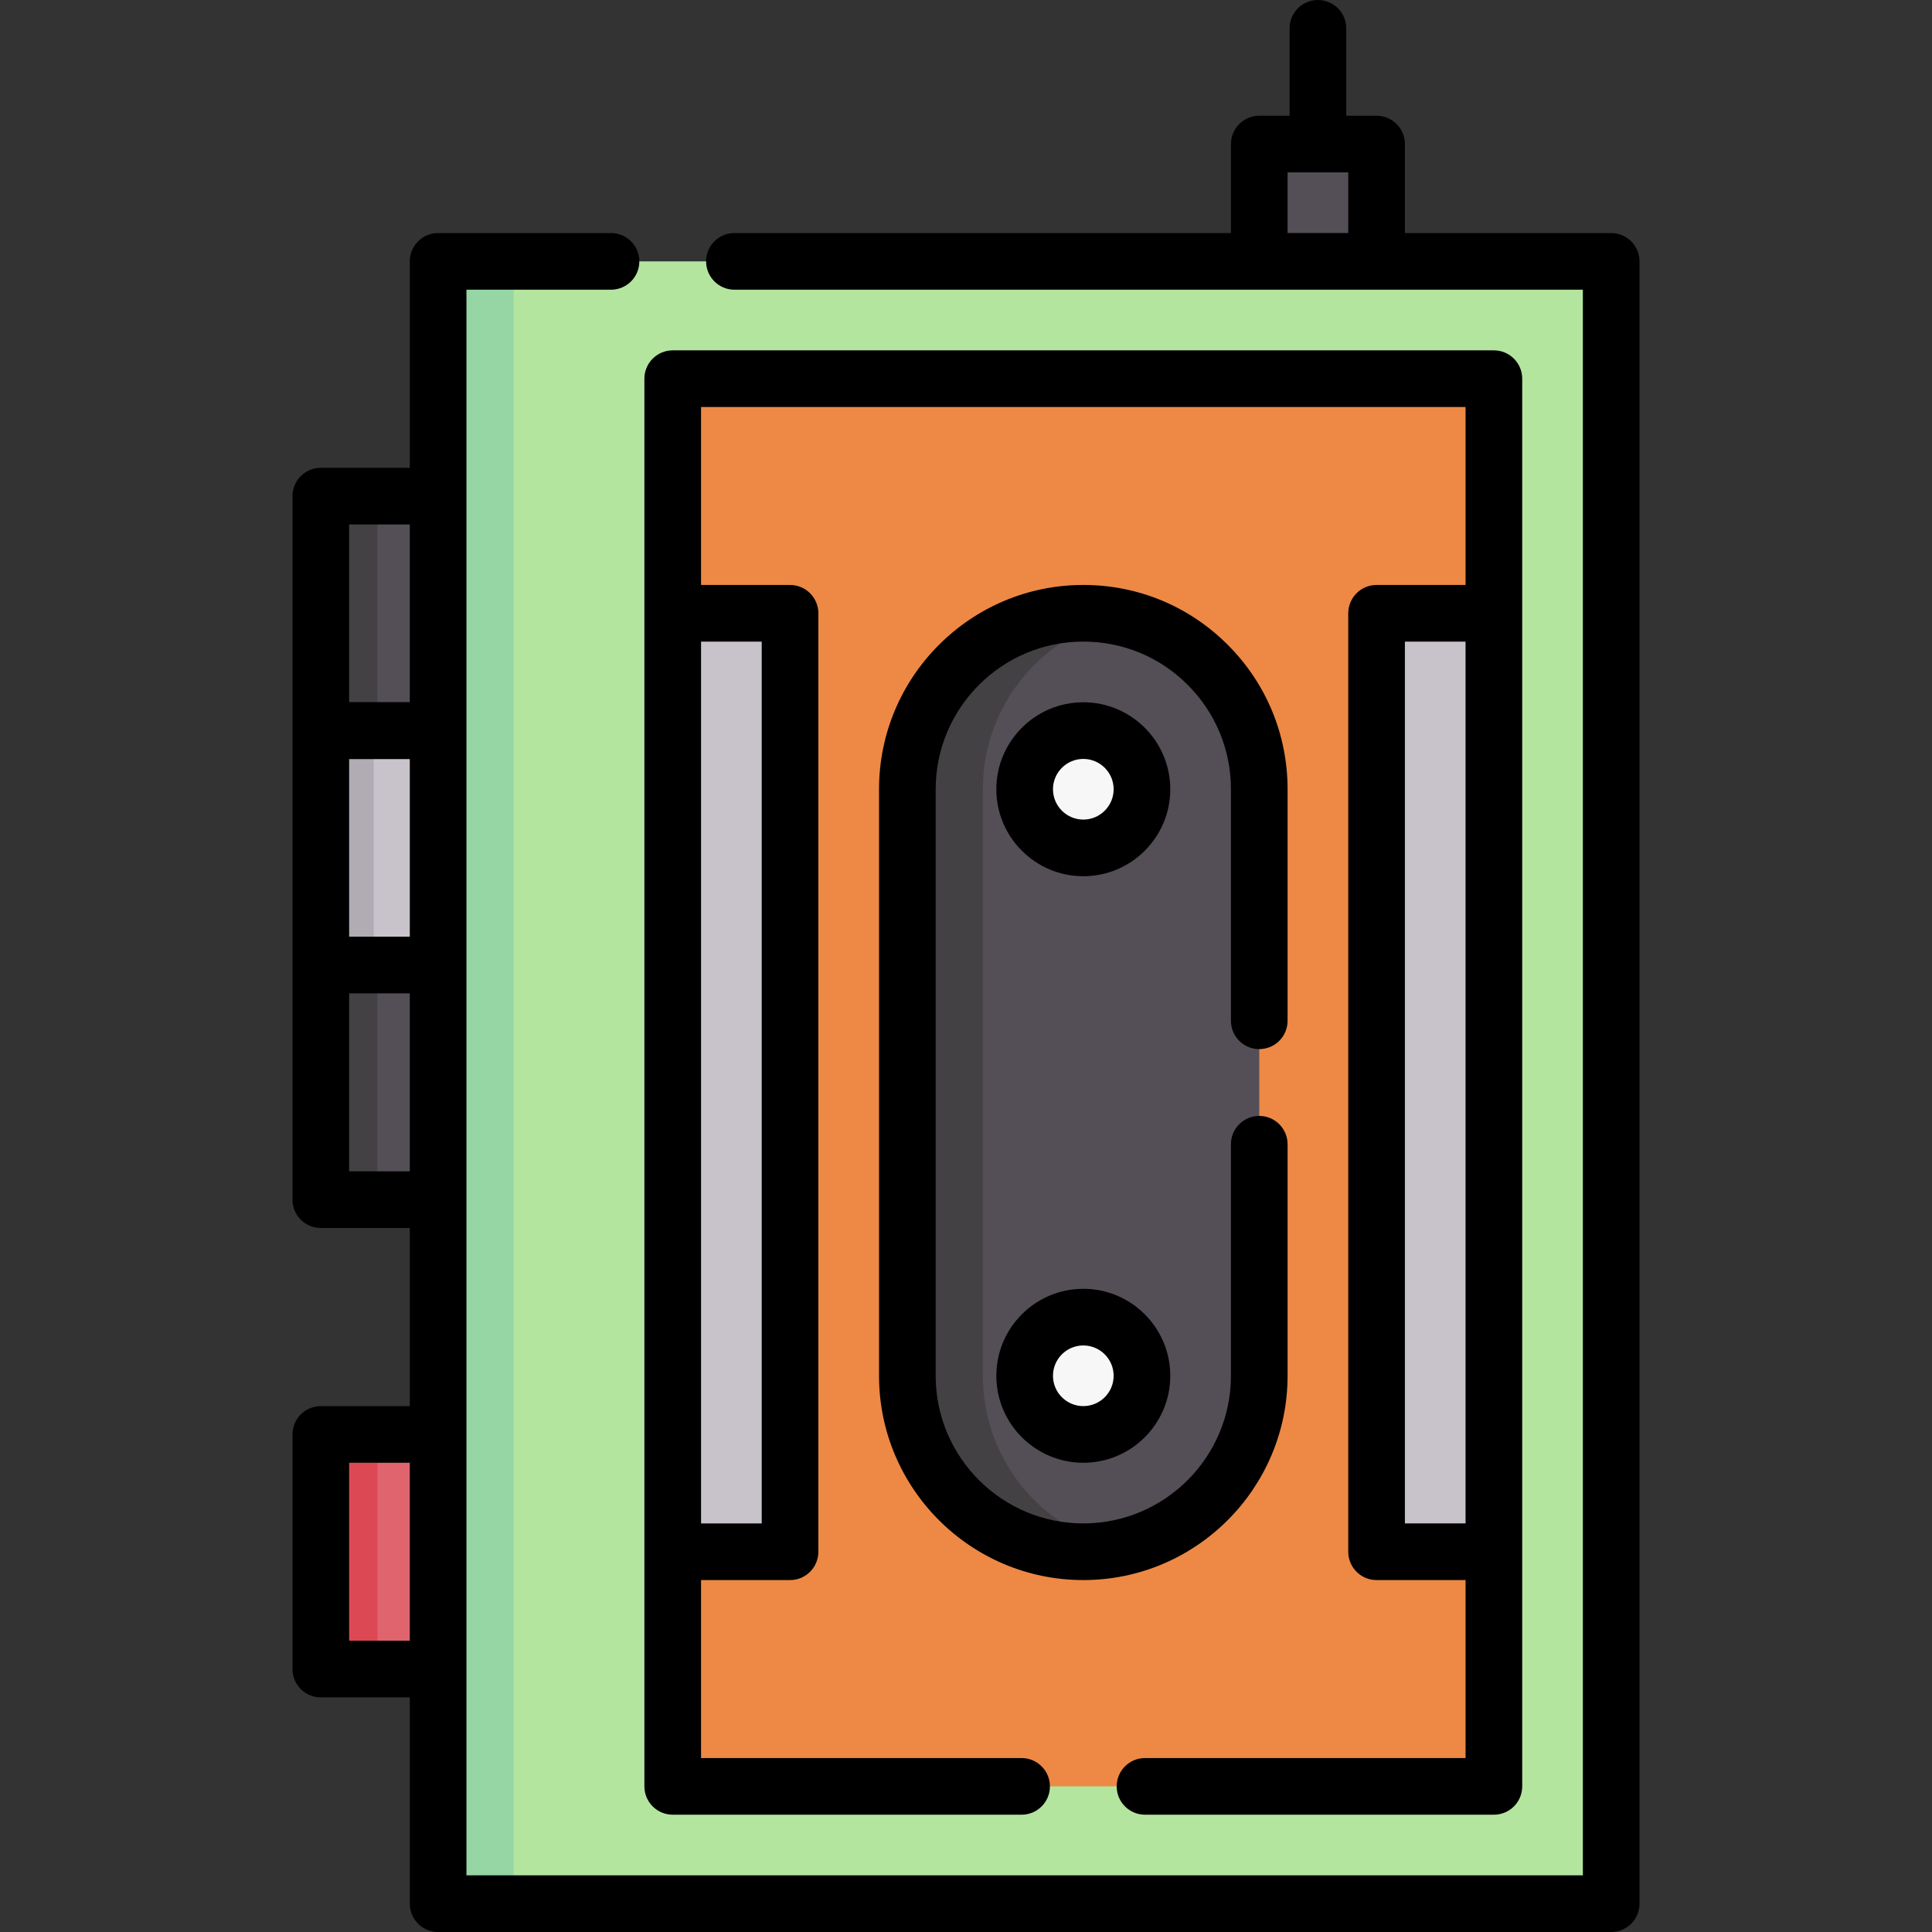 <svg id="Capa_1" enable-background="new 0 0 511.581 511.581" height="512" viewBox="0 0 511.581 511.581" width="512" xmlns="http://www.w3.org/2000/svg"><rect x="0" y="0" width="511.581" height="511.581" fill="#333333" stroke="none"/><g><path d="m84.949 379.83h31.062v62.125h-31.062z" fill="#df646e"/><path d="m84.949 379.83h15v62.125h-15z" fill="#dc4955"/><path d="m84.949 255.534h31.062v62.125h-31.062z" fill="#544f56"/><path d="m84.949 255.534h15v62.125h-15z" fill="#444145"/><path d="m84.949 193.41h31.062v62.125h-31.062z" fill="#c8c3ca"/><path d="m84.949 193.41h14v62.125h-14z" fill="#b1abb4"/><path d="m116.011 69.208h310.623v434.872h-310.623z" fill="#b3e59f"/><path d="m116.011 69.208h20v434.872h-20z" fill="#95d6a4"/><path d="m333.447 38.145h31.062v31.062h-31.062z" fill="#544f56"/><path d="m178.135 100.27h217.436v372.747h-217.436z" fill="#ed8945"/><path d="m364.509 162.394h31.062v248.498h-31.062z" fill="#c8c3ca"/><path d="m178.135 162.394h31.062v248.498h-31.062z" fill="#c8c3ca"/><path d="m286.853 410.892c-25.733 0-46.593-20.861-46.593-46.593v-155.311c0-25.733 20.861-46.593 46.593-46.593 25.733 0 46.593 20.861 46.593 46.593v155.311c.001 25.733-20.86 46.593-46.593 46.593z" fill="#544f56"/><path d="m260.26 364.299v-155.311c0-22.299 15.668-40.928 36.594-45.506-3.223-.705-6.566-1.087-10-1.087-25.733 0-46.593 20.861-46.593 46.593v155.312c0 25.733 20.861 46.593 46.593 46.593 3.434 0 6.777-.382 10-1.087-20.926-4.579-36.594-23.208-36.594-45.507z" fill="#444145"/><circle cx="286.853" cy="208.988" fill="#f7f7f7" r="15.531"/><circle cx="286.853" cy="364.299" fill="#f7f7f7" r="15.531"/><path d="m84.949 131.379h31.062v62.125h-31.062z" fill="#544f56"/><path d="m84.949 131.379h15v62.125h-15z" fill="#444145"/><g><path d="m426.632 61.711h-54.623v-23.565c0-4.142-3.357-7.5-7.5-7.5h-8.031v-23.146c0-4.142-3.357-7.5-7.5-7.5s-7.5 3.358-7.5 7.5v23.146h-8.031c-4.143 0-7.5 3.358-7.5 7.5v23.565h-131.474c-4.143 0-7.5 3.358-7.5 7.5s3.357 7.5 7.5 7.5h224.659v419.87h-295.619v-419.87h38.279c4.143 0 7.5-3.358 7.5-7.5s-3.357-7.5-7.5-7.5h-45.779c-4.143 0-7.5 3.358-7.5 7.5v54.668h-23.564c-4.143 0-7.5 3.358-7.5 7.5v186.28c0 4.142 3.357 7.5 7.5 7.5h23.563v47.171h-23.563c-4.143 0-7.5 3.358-7.5 7.5v62.125c0 4.142 3.357 7.5 7.5 7.5h23.563v54.626c0 4.142 3.357 7.5 7.5 7.5h310.619c4.143 0 7.5-3.358 7.5-7.5v-434.87c.001-4.142-3.357-7.5-7.499-7.5zm-85.686-16.065h16.063v16.062h-16.063zm-232.435 388.809h-16.062v-47.125h16.062zm-16.062-233.452h16.062v47.031h-16.062zm16.062-62.124v47.031h-16.062v-47.031zm0 171.28h-16.062v-47.125h16.062z"/><path d="m178.132 480.521h92.381c4.143 0 7.5-3.358 7.5-7.5s-3.357-7.5-7.5-7.5h-84.881v-47.129h23.566c4.143 0 7.5-3.358 7.5-7.5v-248.497c0-4.142-3.357-7.5-7.5-7.5h-23.566v-47.124h202.44v47.124h-23.563c-4.143 0-7.5 3.358-7.5 7.5v248.498c0 4.142 3.357 7.5 7.5 7.5h23.563v47.129h-84.88c-4.143 0-7.5 3.358-7.5 7.5s3.357 7.5 7.5 7.5h92.38c4.143 0 7.5-3.358 7.5-7.5v-372.75c0-4.142-3.357-7.5-7.5-7.5h-217.44c-4.143 0-7.5 3.358-7.5 7.5v372.75c0 4.141 3.357 7.499 7.5 7.499zm7.504-310.626h16.063v233.498h-16.063zm202.435 233.497h-16.063v-233.497h16.063z"/><path d="m333.442 277.801c4.143 0 7.5-3.358 7.5-7.5v-61.31c0-14.45-5.628-28.035-15.844-38.25-10.209-10.221-23.791-15.85-38.246-15.85-29.825 0-54.09 24.269-54.09 54.1v155.31c0 29.825 24.265 54.09 54.09 54.09s54.09-24.265 54.09-54.09v-61.31c0-4.142-3.357-7.5-7.5-7.5s-7.5 3.358-7.5 7.5v61.31c0 21.554-17.535 39.09-39.09 39.09s-39.09-17.536-39.09-39.09v-155.31c0-21.56 17.535-39.1 39.09-39.1 10.444 0 20.258 4.066 27.637 11.453 7.386 7.386 11.453 17.204 11.453 27.647v61.31c0 4.142 3.358 7.5 7.5 7.5z"/><path d="m286.854 185.957c-12.699 0-23.031 10.332-23.031 23.031s10.332 23.031 23.031 23.031 23.031-10.332 23.031-23.031c0-12.7-10.332-23.031-23.031-23.031zm0 31.062c-4.429 0-8.031-3.603-8.031-8.031s3.603-8.031 8.031-8.031 8.031 3.603 8.031 8.031-3.603 8.031-8.031 8.031z"/><path d="m286.854 341.268c-12.699 0-23.031 10.332-23.031 23.031s10.332 23.031 23.031 23.031 23.031-10.332 23.031-23.031-10.332-23.031-23.031-23.031zm0 31.062c-4.429 0-8.031-3.603-8.031-8.031s3.603-8.031 8.031-8.031 8.031 3.603 8.031 8.031-3.603 8.031-8.031 8.031z"/></g></g></svg>